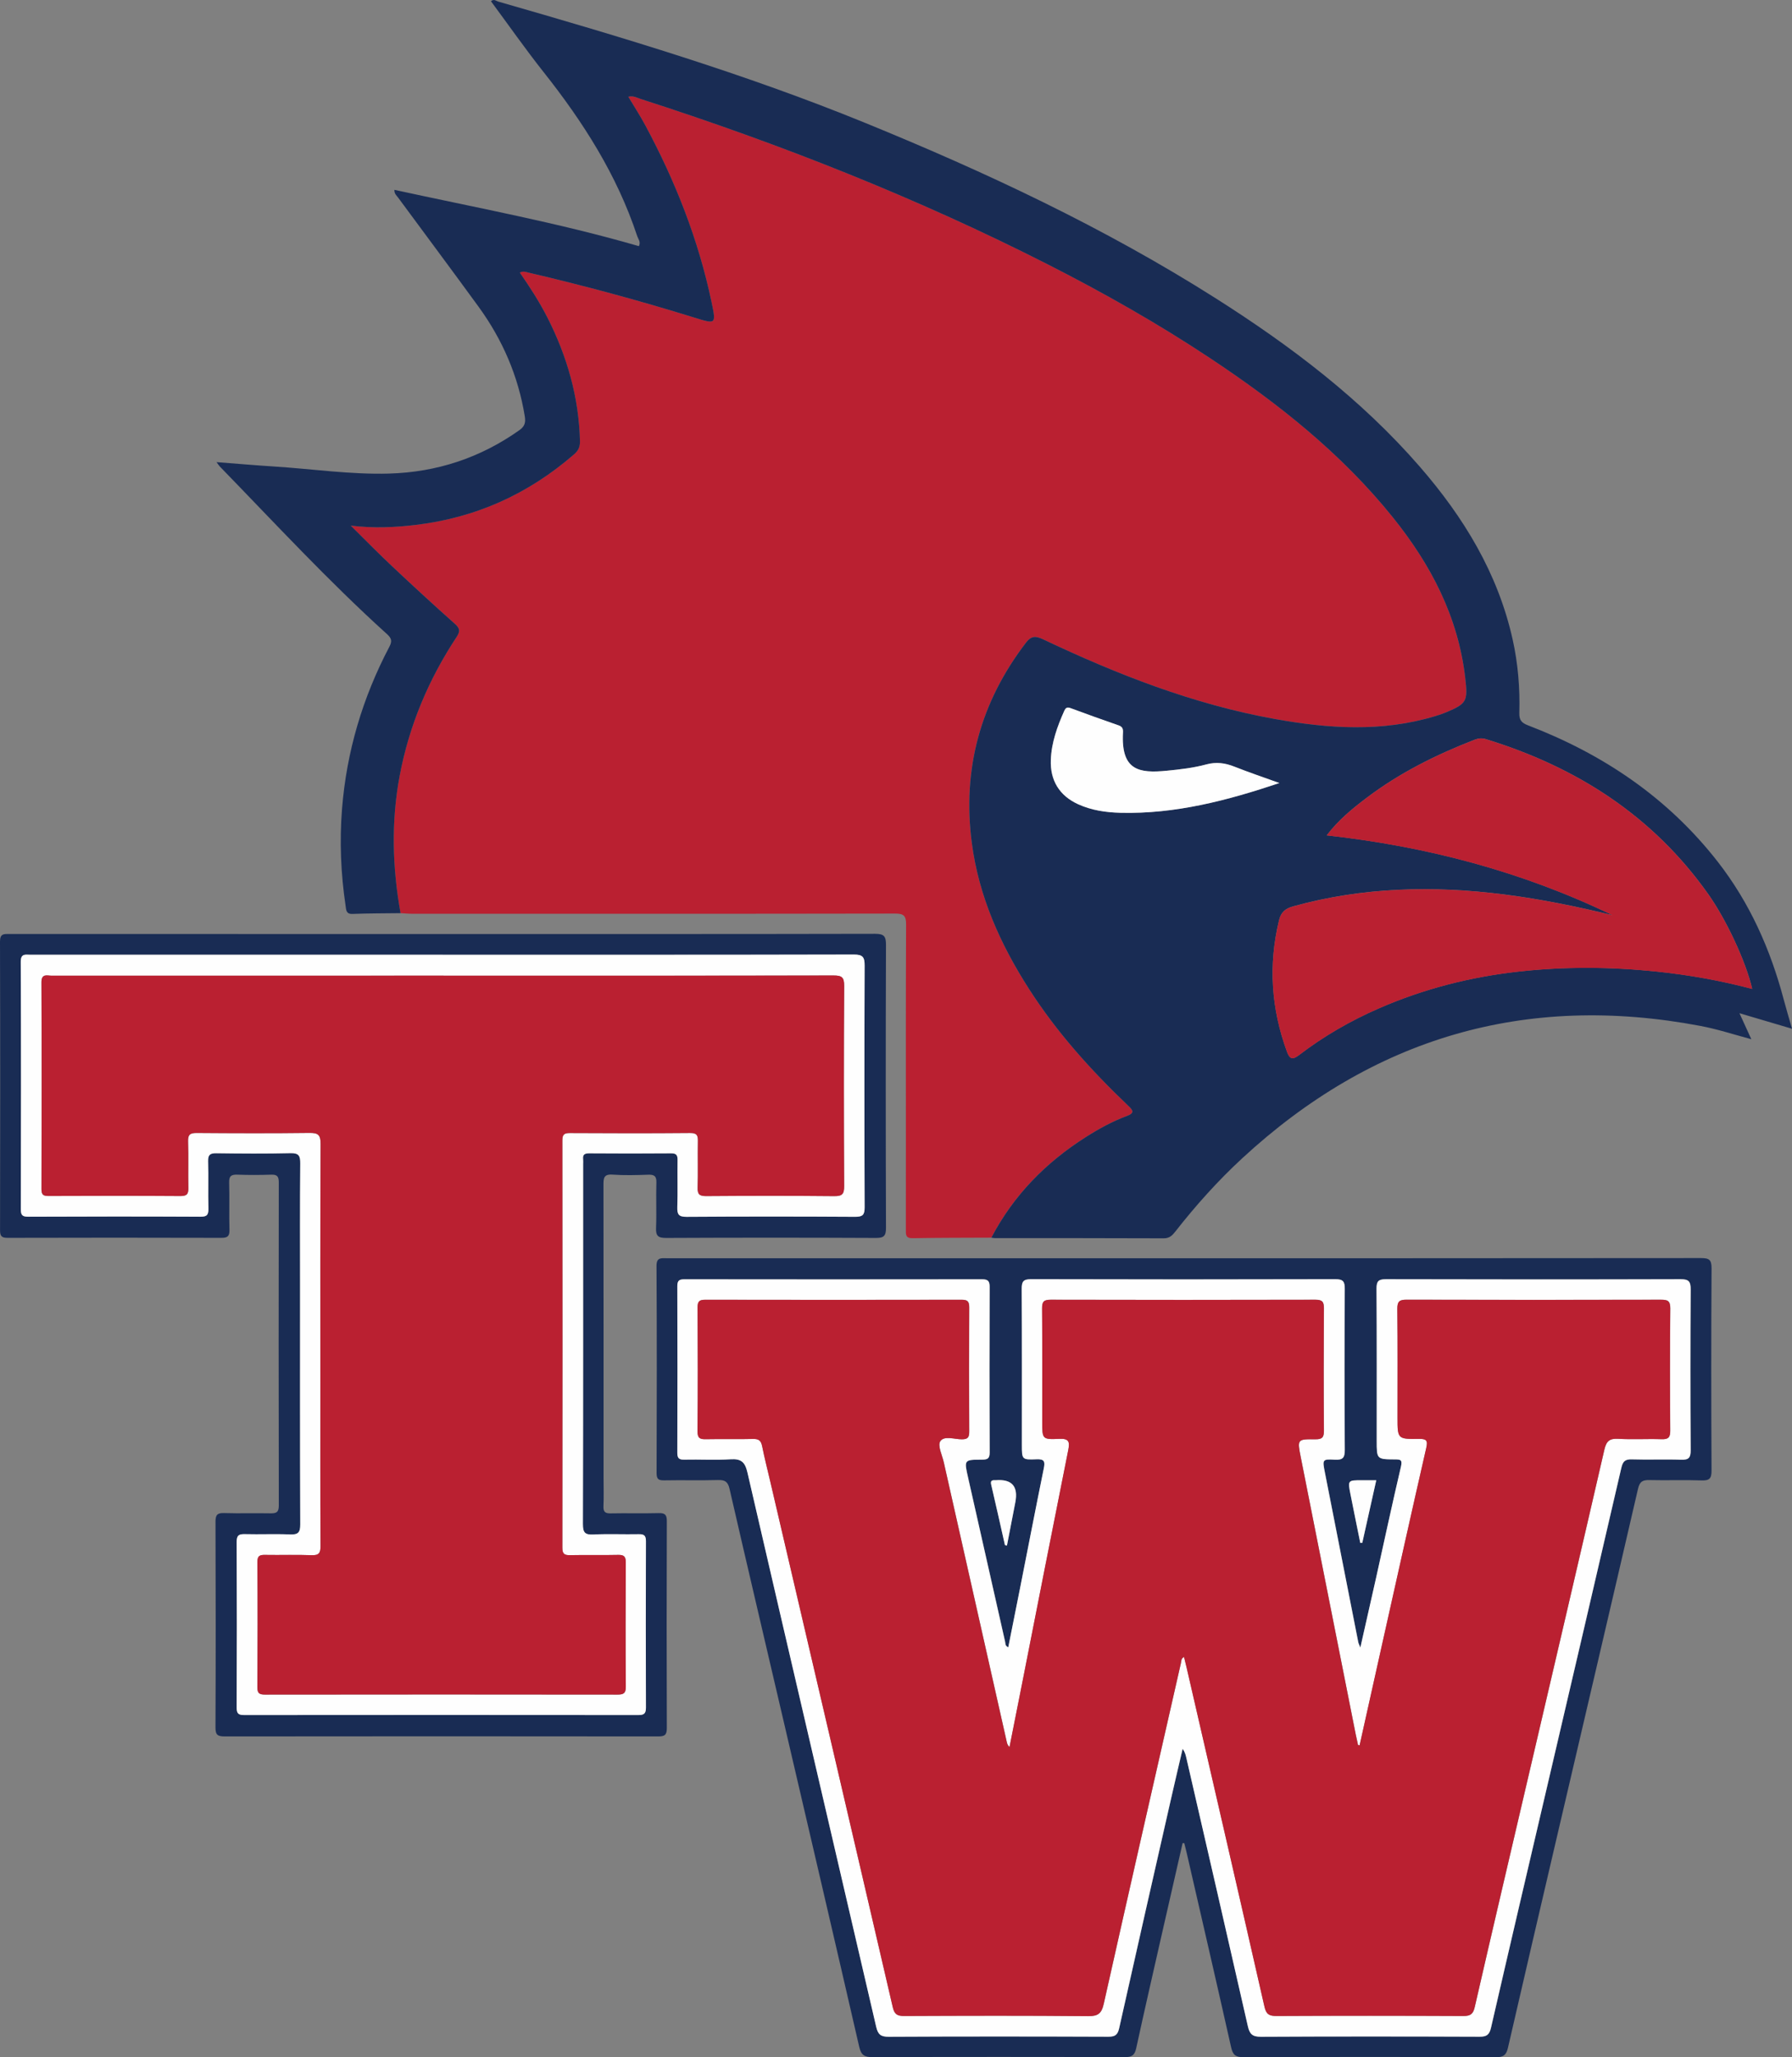 <?xml version="1.0" encoding="UTF-8"?><svg id="b" xmlns="http://www.w3.org/2000/svg" viewBox="0 0 700 803.4"><rect x="0" y="0" width="700" height="803.4" fill="#808080" stroke="none"/><g id="c"><path d="M387.25,483.34c-10.27.05-20.55.03-30.81.21-2.77.05-2.59-1.5-2.59-3.35.03-11.4.01-22.79.01-34.19,0-28.3-.06-56.6.08-84.9.02-3.38-.79-4.34-4.27-4.33-62.91.11-125.83.08-188.74.07-1.49,0-2.99-.16-4.48-.24-3.19-17.88-3.71-35.77-.33-53.7,3.7-19.6,11.29-37.59,22.25-54.19,1.53-2.32,1.21-3.42-.79-5.19-8.24-7.32-16.34-14.8-24.38-22.35-5.25-4.94-10.29-10.1-16.2-15.92,9.18,1.13,17.15.68,25.08-.24,23.59-2.74,44.3-12.05,62.21-27.65,1.7-1.48,2.3-3,2.25-5.18-.45-17.09-5.02-33.07-12.74-48.23-3.11-6.1-6.8-11.86-10.76-17.5,1.39-.7,2.33-.26,3.29-.03,21.84,5.09,43.47,10.96,64.88,17.59,8.5,2.63,8.56,2.66,6.73-6.04-5.11-24.32-14.13-47.2-25.87-69.03-2.03-3.78-4.38-7.38-6.65-11.19,1.98-.46,3.33.4,4.72.84,54.47,17.53,107.57,38.46,158.64,64.38,22.04,11.18,43.51,23.33,64.1,37.01,26.42,17.55,51.13,37.1,71.14,61.97,14.86,18.46,25.56,38.84,28.33,62.82,1.03,8.96.72,9.99-7.59,13.45-1.38.58-2.82,1.04-4.26,1.47-20.72,6.25-41.59,4.84-62.47,1.09-31.83-5.72-61.64-17.39-90.7-31.18-2.87-1.36-4.57-1.25-6.54,1.32-17.79,23.22-24.98,49.29-21.18,78.29,2.72,20.78,11.08,39.42,22.28,56.9,10.88,16.98,24.28,31.86,38.84,45.72,1.93,1.84,2.52,2.84-.61,4-5.65,2.1-10.94,5.01-16.02,8.24-15.63,9.94-28.23,22.74-36.86,39.25Z" fill="#ba2031" stroke-width="0"/><path d="M387.25,483.34c8.64-16.51,21.24-29.31,36.86-39.25,5.08-3.23,10.37-6.14,16.02-8.24,3.13-1.16,2.54-2.17.61-4-14.57-13.86-27.96-28.74-38.84-45.72-11.2-17.48-19.56-36.12-22.28-56.9-3.8-29,3.39-55.07,21.18-78.29,1.97-2.57,3.67-2.68,6.54-1.32,29.06,13.78,58.87,25.46,90.7,31.18,20.87,3.75,41.75,5.16,62.47-1.09,1.44-.43,2.87-.89,4.26-1.47,8.31-3.46,8.62-4.5,7.59-13.45-2.76-23.99-13.47-44.36-28.33-62.82-20.02-24.87-44.72-44.42-71.14-61.97-20.59-13.68-42.06-25.82-64.1-37.01-51.07-25.92-104.16-46.85-158.64-64.38-1.39-.45-2.74-1.3-4.72-.84,2.28,3.81,4.62,7.42,6.65,11.19,11.75,21.84,20.76,44.71,25.87,69.03,1.83,8.69,1.77,8.67-6.73,6.04-21.42-6.64-43.05-12.5-64.88-17.59-.97-.23-1.91-.67-3.29.03,3.96,5.65,7.65,11.41,10.76,17.5,7.72,15.15,12.3,31.14,12.74,48.23.06,2.18-.54,3.69-2.25,5.18-17.91,15.6-38.62,24.91-62.21,27.65-7.92.92-15.9,1.36-25.08.24,5.91,5.83,10.95,10.99,16.2,15.92,8.03,7.55,16.14,15.03,24.38,22.35,1.99,1.77,2.32,2.87.79,5.19-10.96,16.59-18.55,34.59-22.25,54.19-3.38,17.93-2.87,35.82.33,53.7-6.26.08-12.52.06-18.78.3-2.55.1-2.45-1.64-2.68-3.15-1.87-12.56-2.4-25.17-1.4-37.83,1.77-22.39,8.04-43.49,18.49-63.35,1.16-2.21.87-3.33-.93-4.96-22.9-20.69-43.81-43.35-65.3-65.45-.32-.33-.57-.74-1.28-1.7,7.86.6,15.12,1.24,22.39,1.7,15,.95,29.94,3.2,45.01,2.77,18.63-.53,35.67-6.14,50.94-16.98,2.12-1.51,2.45-3.03,2.07-5.38-2.55-15.76-8.73-30-18.09-42.85-10.4-14.28-20.97-28.44-31.45-42.65-.57-.77-1.46-1.4-1.39-2.95,31.99,6.99,64.1,12.86,95.5,22,.85-1.64-.27-2.79-.67-3.99-7.86-23.76-21.06-44.45-36.5-63.93-7.14-9.02-13.75-18.46-20.61-27.73,1.15-1.04,2.01-.11,2.84.13,48.39,13.89,96.61,28.3,143.3,47.36,47.41,19.35,93.63,41.03,136.94,68.5,29.33,18.6,56.86,39.43,79.76,65.79,17.14,19.74,30.48,41.57,36.25,67.45,2.11,9.47,2.89,19.06,2.61,28.73-.08,2.73.87,3.85,3.37,4.81,29.38,11.25,54.64,28.27,74.14,53.28,12.53,16.07,20.6,34.26,25.78,53.83.95,3.59,2.03,7.15,3.24,11.39-6.95-2.05-13.33-3.94-20.54-6.07,1.68,3.68,3.04,6.64,4.64,10.16-6.96-1.87-13.33-3.96-19.91-5.2-68.41-12.94-127.99,4.61-179,51.73-9.5,8.78-18.11,18.39-26.08,28.57-1.19,1.52-2.28,2.66-4.55,2.65-21.94-.1-43.89-.06-65.83-.07-.49,0-.99-.12-1.48-.19ZM684.46,386.23c-2.44-10.72-10.19-27.19-17.19-37.07-21.67-30.6-51.4-49.62-86.84-60.51-1.56-.48-2.9-.34-4.35.21-15.02,5.83-29.36,12.95-42.24,22.71-5.54,4.19-10.97,8.59-15.58,14.65,39.27,4.35,76.46,14.2,111.61,31.17-13.99-3.39-28.04-6.28-42.32-8.09-27.74-3.51-55.2-2.87-82.32,4.63-3.18.88-4.83,2.29-5.61,5.5-4.22,17.44-3.06,34.49,3.11,51.3,1.11,3.03,2.27,3.17,4.75,1.27,9.59-7.34,20-13.34,31.08-18.18,17.47-7.63,35.69-12.29,54.64-14.4,18.02-2.01,35.98-1.88,53.99,0,12.46,1.3,24.74,3.46,37.28,6.78ZM499.75,305.8c-5.86-2.12-11.78-4.12-17.58-6.41-3.61-1.42-7.07-1.91-10.92-.87-5.07,1.37-10.32,1.97-15.56,2.48-10.72,1.04-17.82-.08-17.03-14.87.08-1.41-.14-2.31-1.67-2.84-6.27-2.16-12.51-4.41-18.73-6.72-1.35-.5-1.95-.25-2.55,1.08-2.72,6.1-4.97,12.32-5.23,19.07-.31,8.06,3.34,14.02,10.69,17.37,5.22,2.37,10.79,3.18,16.47,3.33,21.48.55,41.91-4.84,62.11-11.62Z" fill="#192c54" stroke-width="0"/><path d="M461.96,719.78c-2.64,11.57-5.29,23.13-7.92,34.7-3.43,15.13-6.91,30.25-10.21,45.41-.59,2.7-1.66,3.49-4.43,3.48-32.85-.11-65.7-.11-98.55,0-3.16.01-4.47-.78-5.21-3.99-9.73-42.31-19.61-84.58-29.46-126.86-7.07-30.34-14.21-60.66-21.19-91.03-.63-2.75-1.7-3.57-4.46-3.49-7.02.2-14.04-.02-21.06.12-2.24.04-2.99-.46-2.99-2.87.09-26.94.13-53.87-.03-80.81-.02-3.45,1.75-3.07,3.93-3.07,49.15.02,98.3.01,147.45.01,85.51,0,171.03.02,256.54-.07,3.19,0,4.23.57,4.21,4.03-.17,26.31-.15,52.62-.01,78.93.02,3.18-.85,3.98-3.94,3.87-6.76-.24-13.54.04-20.31-.13-2.69-.07-3.82.6-4.48,3.45-10.53,45.59-21.23,91.14-31.86,136.71-6.34,27.17-12.68,54.34-18.93,81.53-.63,2.73-1.65,3.71-4.67,3.7-32.85-.14-65.7-.14-98.55,0-3.12.01-4.25-.85-4.92-3.86-5.7-25.39-11.58-50.75-17.4-76.11-.28-1.21-.6-2.42-.9-3.62-.21,0-.42-.01-.63-.02ZM393.85,643.29c-1.25-.59-1.04-1.44-1.19-2.11-4.83-21.36-9.62-42.73-14.46-64.09-1.58-6.99-1.64-7.05,5.32-7.07,2.1,0,3.11-.26,3.1-2.8-.11-21.55-.09-43.1-.01-64.65,0-2.29-.65-2.99-2.96-2.98-38.75.06-77.5.06-116.25,0-2.06,0-2.8.49-2.79,2.68.07,21.68.07,43.35,0,65.03,0,2.15.61,2.77,2.74,2.72,6.02-.13,12.06.24,18.05-.14,4.13-.26,5.64,1.05,6.6,5.16,16.67,72.18,33.56,144.3,50.29,216.46.7,3,1.76,3.92,4.91,3.9,28.59-.15,57.18-.13,85.78-.02,2.64.01,3.65-.72,4.22-3.3,6.72-30.04,13.55-60.05,20.37-90.07,1.45-6.37,2.95-12.72,4.43-19.08.84,1.17,1.15,2.25,1.4,3.34,8.05,35,16.13,69.99,24.08,105.02.7,3.07,1.81,4.13,5.11,4.11,28.47-.16,56.93-.13,85.4-.02,2.76.01,3.83-.76,4.46-3.49,7.15-31.09,14.44-62.16,21.7-93.23,9.76-41.8,19.55-83.59,29.21-125.41.6-2.6,1.51-3.43,4.17-3.34,6.39.21,12.79-.09,19.18.14,2.95.1,3.76-.72,3.74-3.71-.14-20.92-.14-41.85,0-62.77.02-3.05-.66-4.02-3.88-4.01-38.37.12-76.75.11-115.12,0-2.95,0-3.73.75-3.71,3.7.13,19.8.07,39.59.07,59.39,0,7.18,0,7.24,7.06,7.28,2.15.01,3.07.04,2.41,2.83-3.39,14.37-6.46,28.82-9.67,43.23-1.98,8.89-4.01,17.78-6.19,27.42-.48-1.22-.73-1.65-.82-2.11-4.36-22.1-8.69-44.2-13.04-66.3-.99-5.02-1-5.24,3.91-4.96,3.2.18,3.89-.84,3.87-3.93-.15-20.92-.13-41.85-.01-62.77.02-2.86-.6-3.8-3.67-3.79-39.63.11-79.25.11-118.88,0-3.11,0-3.66,1.01-3.64,3.82.11,20.3.06,40.6.06,60.89,0,5.66,0,5.87,5.69,5.62,3.13-.14,3.43.86,2.87,3.58-3.15,15.45-6.14,30.93-9.2,46.4-1.53,7.76-3.09,15.52-4.67,23.41ZM392.56,603.43c.26.05.52.09.78.14,1.09-5.62,2.19-11.24,3.27-16.86q1.81-9.38-7.63-8.64c-.12,0-.25,0-.37,0-1.28-.06-1.75.34-1.42,1.76,1.84,7.85,3.59,15.73,5.37,23.6ZM537.6,578.08h-5.55c-5.57,0-5.6,0-4.53,5.44,1.25,6.35,2.56,12.68,3.84,19.03.26-.02.53-.03.79-.05,1.79-8.01,3.58-16.03,5.45-24.42Z" fill="#192c54" stroke-width="0"/><path d="M173.31,364.76c56.17,0,112.34.04,168.51-.08,3.51,0,4.28.95,4.27,4.34-.13,36.83-.12,73.66,0,110.49,0,3.11-.78,3.96-3.92,3.94-27.33-.13-54.67-.13-82,0-3.17.02-4.03-.87-3.9-3.95.24-5.88-.06-11.78.13-17.66.09-2.61-.89-3.16-3.26-3.08-4.63.16-9.29.29-13.91-.04-3.42-.24-3.5,1.44-3.5,4.01.05,38.21.04,76.42.04,114.63,0,3.63.11,7.27-.04,10.9-.09,2.16.66,2.8,2.79,2.76,6.27-.12,12.54.06,18.8-.1,2.46-.06,3.17.65,3.16,3.14-.09,26.93-.1,53.87,0,80.8.01,2.73-.86,3.27-3.41,3.27-56.42-.07-112.84-.07-169.26,0-2.7,0-3.65-.52-3.64-3.46.12-26.81.11-53.62.01-80.43,0-2.65.73-3.43,3.37-3.34,6.01.19,12.04-.02,18.05.1,2.28.05,3.32-.35,3.31-3.02-.08-42.09-.08-84.19-.01-126.28,0-2.34-.71-3.04-3-2.96-4.38.15-8.78.16-13.16,0-2.39-.09-3.31.53-3.23,3.12.19,6.13-.06,12.28.12,18.41.07,2.52-.74,3.15-3.18,3.14-27.83-.08-55.67-.08-83.5,0-2.34,0-2.94-.69-2.93-2.97C.09,442.87.11,405.29,0,367.71c0-3.13,1.5-2.97,3.67-2.97,56.55.03,113.09.03,169.64.03ZM172.89,372.86c-53.67,0-107.34,0-161.02,0-1.91,0-3.79-.62-3.78,2.78.14,32.2.11,64.4.03,96.6,0,2.3.56,2.94,2.91,2.93,22.45-.09,44.89-.1,67.34,0,2.63.01,3.08-.92,3.02-3.24-.14-6.14.07-12.28-.11-18.42-.07-2.52.76-3.16,3.2-3.13,9.65.13,19.31.2,28.97-.03,3.28-.08,3.85,1.05,3.82,4.03-.14,15.91-.07,31.82-.07,47.74,0,31.07-.05,62.15.07,93.22.01,3.14-.84,4.04-3.95,3.91-5.88-.25-11.79.03-17.68-.12-2.36-.06-3.22.47-3.21,3.06.11,21.55.1,43.1,0,64.65,0,2.32.62,2.94,2.94,2.94,51.29-.06,102.58-.06,153.87,0,2.19,0,3.07-.45,3.06-2.87-.09-21.68-.08-43.35,0-65.03,0-2.18-.71-2.78-2.81-2.73-5.89.12-11.8-.17-17.68.12-3.29.16-4.14-.7-4.13-4.07.13-46.86.09-93.72.09-140.58,0-.63.06-1.26-.01-1.88-.22-1.83.59-2.34,2.37-2.33,10.66.07,21.32.08,31.98,0,2.01-.02,2.58.65,2.55,2.59-.1,6.14.1,12.28-.1,18.42-.09,2.81.51,3.81,3.62,3.79,21.94-.15,43.89-.14,65.83-.01,2.96.02,3.73-.74,3.72-3.72-.12-31.45-.12-62.9,0-94.35.01-3.31-.66-4.37-4.22-4.36-53.55.13-107.09.09-160.64.09Z" fill="#192c54" stroke-width="0"/><path d="M684.46,386.23c-12.54-3.32-24.82-5.48-37.28-6.78-18.01-1.88-35.97-2.01-53.99,0-18.95,2.11-37.17,6.76-54.64,14.4-11.08,4.84-21.48,10.84-31.08,18.18-2.48,1.9-3.64,1.75-4.75-1.27-6.17-16.81-7.33-33.86-3.11-51.3.78-3.21,2.43-4.62,5.61-5.5,27.12-7.5,54.58-8.14,82.32-4.63,14.29,1.81,28.34,4.69,42.32,8.09-35.16-16.98-72.34-26.82-111.61-31.17,4.61-6.06,10.05-10.46,15.58-14.65,12.88-9.76,27.22-16.88,42.24-22.71,1.44-.56,2.79-.69,4.35-.21,35.43,10.88,65.17,29.9,86.84,60.51,7,9.88,14.75,26.35,17.19,37.07Z" fill="#ba2031" stroke-width="0"/><path d="M499.75,305.8c-20.2,6.78-40.63,12.17-62.11,11.62-5.69-.15-11.26-.96-16.47-3.33-7.35-3.35-11-9.31-10.69-17.37.26-6.75,2.51-12.97,5.23-19.07.6-1.34,1.2-1.58,2.55-1.08,6.22,2.3,12.46,4.55,18.73,6.72,1.54.53,1.75,1.44,1.67,2.84-.79,14.79,6.3,15.91,17.03,14.87,5.24-.51,10.49-1.11,15.56-2.48,3.85-1.04,7.31-.56,10.92.87,5.8,2.29,11.71,4.29,17.58,6.41Z" fill="#fefefe" stroke-width="0"/><path d="M393.85,643.29c1.57-7.88,3.13-15.64,4.67-23.41,3.06-15.47,6.05-30.95,9.2-46.4.55-2.72.26-3.72-2.87-3.58-5.68.25-5.69.04-5.69-5.62,0-20.3.05-40.6-.06-60.89-.02-2.81.54-3.83,3.64-3.82,39.63.11,79.25.11,118.88,0,3.07,0,3.68.94,3.67,3.79-.12,20.92-.13,41.85.01,62.77.02,3.09-.67,4.11-3.87,3.93-4.92-.28-4.9-.06-3.91,4.96,4.35,22.1,8.69,44.2,13.04,66.3.09.46.34.89.82,2.11,2.18-9.64,4.21-18.53,6.19-27.42,3.21-14.41,6.29-28.86,9.67-43.23.66-2.79-.26-2.82-2.41-2.83-7.06-.04-7.06-.1-7.06-7.28,0-19.8.06-39.59-.07-59.39-.02-2.95.76-3.71,3.71-3.7,38.37.1,76.75.11,115.12,0,3.22,0,3.9.96,3.88,4.01-.13,20.92-.13,41.85,0,62.77.02,2.99-.79,3.81-3.74,3.71-6.39-.23-12.79.07-19.18-.14-2.67-.09-3.57.74-4.17,3.34-9.66,41.82-19.45,83.61-29.21,125.41-7.26,31.07-14.55,62.13-21.7,93.23-.63,2.73-1.7,3.51-4.46,3.49-28.47-.11-56.93-.13-85.4.02-3.31.02-4.42-1.04-5.11-4.11-7.95-35.02-16.03-70.02-24.08-105.02-.25-1.09-.56-2.17-1.4-3.34-1.48,6.36-2.99,12.71-4.43,19.08-6.82,30.02-13.65,60.03-20.37,90.07-.58,2.58-1.59,3.31-4.22,3.3-28.59-.11-57.18-.13-85.78.02-3.14.02-4.21-.9-4.91-3.9-16.73-72.16-33.62-144.29-50.29-216.46-.95-4.11-2.46-5.42-6.6-5.16-6,.38-12.03,0-18.05.14-2.13.05-2.74-.57-2.74-2.72.08-21.68.08-43.35,0-65.03,0-2.19.73-2.69,2.79-2.68,38.75.05,77.5.06,116.25,0,2.31,0,2.97.69,2.96,2.98-.08,21.55-.09,43.1.01,64.65.01,2.54-1,2.79-3.1,2.8-6.96.02-6.9.08-5.32,7.07,4.84,21.36,9.63,42.73,14.46,64.09.15.67-.06,1.52,1.19,2.11ZM531.08,681.62c-.19-.06-.39-.12-.58-.18-.29-1.34-.61-2.67-.88-4.01-7.16-36.1-14.32-72.21-21.48-108.31-1.39-7.02-1.42-7.13,5.68-7.05,2.61.03,3.38-.68,3.36-3.33-.12-15.91-.11-31.82,0-47.74.02-2.54-.58-3.43-3.29-3.43-34.48.09-68.97.09-103.45,0-2.64,0-3.38.72-3.35,3.36.12,14.78.06,29.57.06,44.35,0,6.7.01,6.94,6.62,6.62,3.84-.18,4.19,1.14,3.53,4.44-6.05,30.2-11.96,60.42-17.92,90.64-1.66,8.43-3.35,16.87-5.02,25.3-.74-.71-.93-1.37-1.08-2.05-8.21-36.4-16.41-72.79-24.6-109.19-.63-2.79-2.48-6.5-1.36-8.2,1.51-2.28,5.54-.75,8.46-.76,2.43,0,2.86-.9,2.85-3.09-.08-16.16-.09-32.33,0-48.49.01-2.38-.8-2.92-3.03-2.92-33.36.06-66.71.06-100.07,0-2.26,0-3.03.58-3.01,2.94.09,16.16.12,32.33-.02,48.49-.02,2.69,1.02,3.08,3.3,3.03,6.14-.12,12.29.06,18.43-.1,2.2-.06,3.07.69,3.5,2.8.94,4.66,2.12,9.27,3.2,13.9,15.97,68.39,31.96,136.78,47.83,205.2.66,2.85,1.78,3.46,4.46,3.45,23.95-.1,47.9-.18,71.85.06,3.93.04,5.27-1.07,6.1-4.8,9.93-44.35,20.04-88.65,30.12-132.97.2-.88.06-1.95,1.25-2.49.34,1.4.68,2.73.99,4.07,10.17,44.16,20.38,88.32,30.43,132.51.68,3,1.87,3.64,4.72,3.62,24.33-.12,48.65-.11,72.98,0,2.77.01,3.81-.74,4.44-3.51,7.03-30.63,14.22-61.22,21.36-91.82,9.79-41.94,19.61-83.87,29.27-125.84.77-3.33,2.02-4.43,5.44-4.23,5.62.33,11.28-.04,16.92.15,2.62.09,3.39-.69,3.37-3.34-.12-15.91-.15-31.82.02-47.73.03-3.05-1.14-3.41-3.72-3.4-33.1.07-66.21.08-99.31-.01-2.8,0-3.62.72-3.59,3.56.14,14.16.07,28.32.07,42.47,0,8.32,0,8.45,8.35,8.33,2.95-.04,3.55.57,2.87,3.55-5.89,25.75-11.62,51.53-17.38,77.31-2.89,12.94-5.77,25.88-8.65,38.82Z" fill="#fefefe" stroke-width="0"/><path d="M392.56,603.43c-1.78-7.87-3.53-15.74-5.37-23.6-.33-1.42.14-1.82,1.42-1.76.12,0,.25,0,.37,0q9.43-.74,7.63,8.64c-1.08,5.62-2.18,11.24-3.27,16.86-.26-.05-.52-.09-.78-.14Z" fill="#fefefe" stroke-width="0"/><path d="M537.6,578.08c-1.87,8.39-3.66,16.41-5.45,24.42-.26.02-.53.03-.79.05-1.28-6.34-2.59-12.68-3.84-19.03-1.07-5.44-1.04-5.44,4.53-5.44h5.55Z" fill="#fefefe" stroke-width="0"/><path d="M172.89,372.86c53.55,0,107.09.04,160.64-.09,3.56,0,4.23,1.05,4.22,4.36-.12,31.45-.12,62.9,0,94.35.01,2.98-.76,3.73-3.72,3.72-21.94-.13-43.89-.14-65.83.01-3.1.02-3.71-.98-3.62-3.79.2-6.13,0-12.28.1-18.42.03-1.94-.54-2.6-2.55-2.59-10.66.09-21.32.08-31.98,0-1.78-.01-2.58.5-2.37,2.33.07.62.01,1.25.01,1.88,0,46.86.04,93.72-.09,140.58,0,3.37.84,4.23,4.13,4.07,5.88-.29,11.79,0,17.68-.12,2.1-.04,2.82.56,2.81,2.73-.07,21.68-.08,43.35,0,65.03,0,2.42-.87,2.88-3.06,2.87-51.29-.05-102.58-.05-153.87,0-2.32,0-2.95-.62-2.94-2.94.09-21.55.1-43.1,0-64.65-.01-2.59.85-3.12,3.21-3.06,5.89.15,11.79-.13,17.68.12,3.11.13,3.96-.77,3.95-3.91-.12-31.07-.07-62.15-.07-93.22,0-15.91-.08-31.83.07-47.74.03-2.98-.55-4.11-3.82-4.03-9.65.23-19.31.16-28.97.03-2.44-.03-3.27.61-3.2,3.13.17,6.13-.04,12.28.11,18.42.05,2.32-.39,3.25-3.02,3.24-22.45-.11-44.89-.1-67.34,0-2.34,0-2.91-.63-2.91-2.93.08-32.2.11-64.4-.03-96.6-.01-3.4,1.87-2.78,3.78-2.78,53.67,0,107.34,0,161.02,0ZM173.27,381.03c-51.03,0-102.06,0-153.09.02-1.77,0-4.01-.95-3.99,2.58.11,26.93.09,53.87.01,80.8,0,2.23.77,2.66,2.8,2.65,17.18-.07,34.35-.1,51.53.02,2.66.02,3.08-.98,3.04-3.27-.13-6.01.09-12.03-.11-18.04-.09-2.7.82-3.34,3.39-3.32,14.67.11,29.34.16,44.01-.02,3.33-.04,4.39.69,4.37,4.24-.15,31.07-.09,62.14-.09,93.2,0,21.3-.05,42.59.06,63.89.01,2.76-.64,3.69-3.53,3.58-6.01-.24-12.03,0-18.05-.11-2.12-.04-3.1.29-3.08,2.8.12,16.28.11,32.57,0,48.86-.02,2.38.74,2.89,2.99,2.89,45.89-.06,91.78-.06,137.67,0,2.36,0,3.26-.49,3.25-3.08-.12-16.16-.1-32.32-.01-48.48.01-2.28-.61-3.05-2.95-2.99-6.27.14-12.54-.03-18.8.1-2.22.05-3.03-.48-3.03-2.89.07-52.99.07-105.98,0-158.97,0-2.28.56-3.01,2.91-2.99,15.67.1,31.34.12,47.02-.02,2.68-.02,3.07.99,3.02,3.25-.11,6.01.09,12.03-.1,18.04-.08,2.62.67,3.36,3.32,3.35,16.67-.12,33.35-.15,50.02.02,3.15.03,3.91-.81,3.89-3.92-.13-26.06-.15-52.11.01-78.17.02-3.39-.9-4.09-4.16-4.08-50.78.11-101.56.08-152.33.08Z" fill="#fefefe" stroke-width="0"/><path d="M531.08,681.62c2.88-12.94,5.76-25.88,8.65-38.82,5.77-25.78,11.49-51.56,17.38-77.31.68-2.97.08-3.59-2.87-3.55-8.35.12-8.35,0-8.35-8.33,0-14.16.08-28.32-.07-42.47-.03-2.84.78-3.57,3.59-3.56,33.1.1,66.21.09,99.31.01,2.59,0,3.75.36,3.72,3.4-.16,15.91-.14,31.82-.02,47.73.02,2.65-.75,3.42-3.37,3.34-5.64-.19-11.3.18-16.92-.15-3.42-.2-4.67.89-5.44,4.23-9.66,41.97-19.48,83.9-29.27,125.84-7.14,30.6-14.34,61.19-21.36,91.82-.63,2.77-1.68,3.52-4.44,3.51-24.33-.11-48.65-.12-72.98,0-2.86.01-4.04-.63-4.72-3.62-10.05-44.19-20.25-88.35-30.43-132.51-.31-1.34-.65-2.67-.99-4.07-1.19.54-1.05,1.61-1.25,2.49-10.07,44.31-20.18,88.62-30.12,132.97-.84,3.73-2.17,4.84-6.1,4.8-23.95-.24-47.9-.16-71.85-.06-2.68.01-3.8-.6-4.46-3.45-15.86-68.42-31.86-136.8-47.83-205.2-1.08-4.63-2.26-9.24-3.2-13.9-.42-2.1-1.29-2.85-3.5-2.8-6.14.16-12.29-.03-18.43.1-2.29.05-3.33-.34-3.3-3.03.13-16.16.11-32.32.02-48.49-.01-2.35.75-2.94,3.01-2.94,33.36.06,66.71.06,100.07,0,2.23,0,3.04.54,3.03,2.92-.1,16.16-.09,32.32,0,48.49.01,2.19-.42,3.08-2.85,3.09-2.92.01-6.95-1.52-8.46.76-1.12,1.7.73,5.41,1.36,8.2,8.19,36.4,16.4,72.8,24.6,109.19.15.68.34,1.34,1.08,2.05,1.68-8.43,3.36-16.86,5.02-25.3,5.96-30.22,11.87-60.44,17.92-90.64.66-3.29.32-4.62-3.53-4.44-6.61.31-6.62.07-6.62-6.62,0-14.78.06-29.57-.06-44.35-.02-2.64.72-3.36,3.35-3.36,34.48.08,68.97.09,103.45,0,2.72,0,3.31.89,3.29,3.43-.1,15.91-.11,31.82,0,47.74.02,2.65-.75,3.36-3.36,3.33-7.1-.08-7.07.03-5.68,7.05,7.17,36.1,14.32,72.2,21.48,108.31.27,1.34.59,2.67.88,4.01.19.06.39.12.58.18Z" fill="#ba2031" stroke-width="0"/><path d="M173.27,381.03c50.78,0,101.56.03,152.33-.08,3.26,0,4.18.7,4.16,4.08-.16,26.06-.15,52.11-.01,78.17.02,3.11-.74,3.95-3.89,3.92-16.67-.17-33.35-.14-50.02-.02-2.65.02-3.4-.73-3.32-3.35.19-6.01-.02-12.03.1-18.04.04-2.26-.34-3.28-3.02-3.25-15.67.14-31.34.11-47.02.02-2.35-.01-2.92.71-2.91,2.99.06,52.99.06,105.98,0,158.97,0,2.41.81,2.94,3.03,2.89,6.27-.13,12.54.05,18.8-.1,2.33-.05,2.96.72,2.95,2.99-.09,16.16-.1,32.32.01,48.48.02,2.59-.88,3.08-3.25,3.08-45.89-.06-91.78-.06-137.67,0-2.25,0-3.01-.51-2.99-2.89.1-16.28.11-32.57,0-48.86-.02-2.51.97-2.84,3.08-2.8,6.02.11,12.04-.13,18.05.11,2.89.11,3.55-.81,3.53-3.58-.11-21.3-.06-42.59-.06-63.89,0-31.07-.06-62.14.09-93.2.02-3.55-1.04-4.28-4.37-4.24-14.67.18-29.34.13-44.01.02-2.58-.02-3.48.62-3.39,3.32.2,6.01-.02,12.03.11,18.04.05,2.29-.38,3.29-3.04,3.27-17.18-.12-34.35-.09-51.53-.02-2.04,0-2.81-.42-2.8-2.65.08-26.93.1-53.87-.01-80.8-.01-3.53,2.22-2.58,3.99-2.58,51.03-.03,102.06-.02,153.09-.02Z" fill="#ba2031" stroke-width="0"/></g></svg>